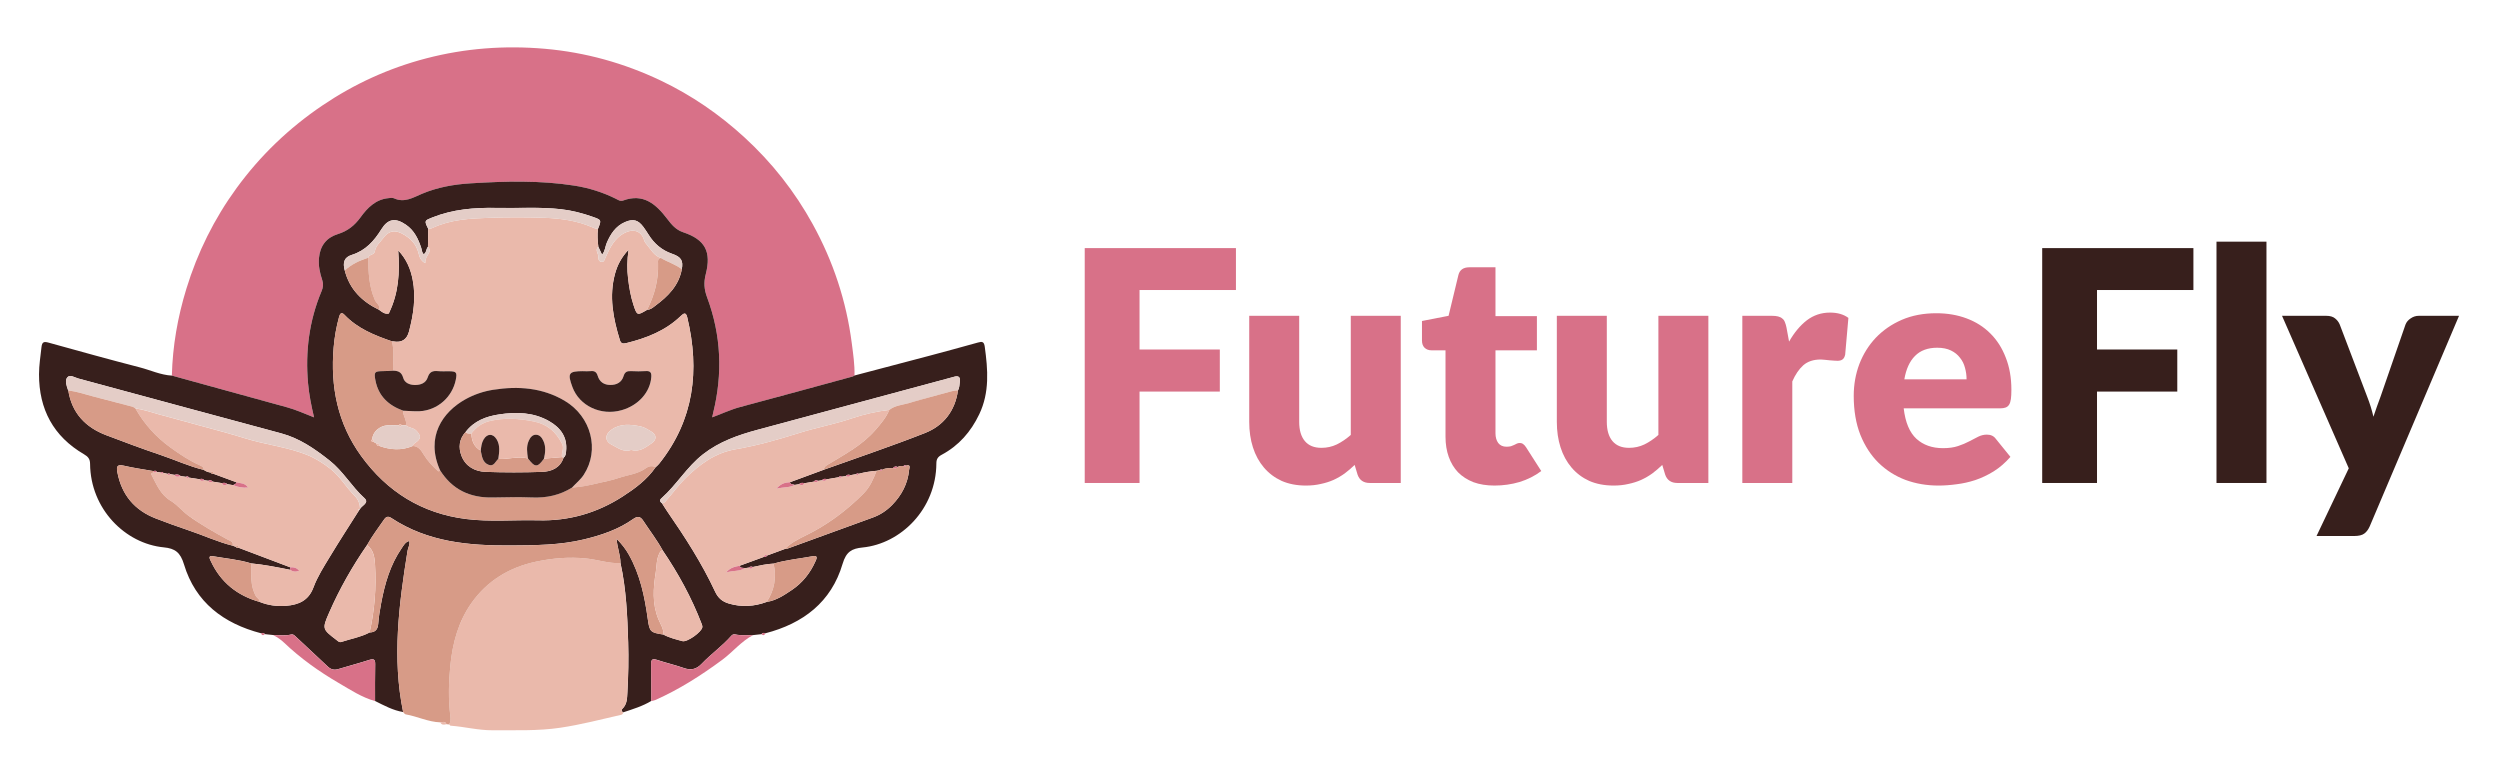 <svg width="897" height="280" viewBox="0 0 897 280" fill="none" xmlns="http://www.w3.org/2000/svg">
<g clip-path="url(#clip0_2_287)">
<path d="M61.66 134.76C61.93 124.14 63.75 113.78 66.86 103.64C70.86 90.58 76.85 78.5 84.9 67.46C93.41 55.8 103.68 45.96 115.65 37.86C127.12 30.1 139.54 24.43 152.94 20.94C166.91 17.3 181.08 16.25 195.47 17.5C210.05 18.77 223.9 22.64 237.07 28.9C248.1 34.15 258.06 41 267.08 49.26C276.98 58.33 285.17 68.74 291.63 80.48C298.95 93.78 303.66 107.99 305.61 123.08C306.11 126.96 306.7 130.82 306.59 134.74C306.38 134.86 306.19 135.04 305.96 135.1C292.48 138.77 279.01 142.47 265.51 146.07C262.18 146.96 259.08 148.46 255.53 149.75C255.7 148.95 255.77 148.56 255.87 148.18C259.35 134.14 258.77 120.27 253.71 106.71C252.64 103.83 252.48 101.34 253.23 98.38C255.29 90.29 252.98 85.99 245.19 83.37C242.48 82.46 240.99 80.63 239.42 78.57C235.43 73.33 230.9 69.25 223.57 71.96C222.56 72.33 221.79 71.74 220.99 71.34C216.26 68.99 211.28 67.43 206.07 66.61C193.66 64.67 181.18 65.02 168.71 65.8C162.8 66.17 156.98 67.2 151.46 69.52C148.22 70.88 145.11 72.89 141.34 71.15C140.79 70.9 140.02 71.05 139.36 71.11C134.77 71.55 131.8 74.62 129.37 77.97C127.21 80.95 124.73 82.92 121.21 84C117.11 85.27 114.81 88.23 114.44 92.65C114.21 95.38 114.76 97.96 115.61 100.48C116.1 101.94 115.94 103.13 115.36 104.52C110.93 115.1 109.52 126.13 110.53 137.52C110.89 141.55 111.68 145.51 112.68 149.76C109.21 148.39 106.19 147.03 102.99 146.15C89.21 142.36 75.43 138.56 61.66 134.77V134.76Z" fill="#D87188"/>
<path d="M61.66 134.76C75.44 138.56 89.21 142.36 102.99 146.14C106.19 147.02 109.22 148.39 112.68 149.75C111.68 145.5 110.89 141.54 110.53 137.51C109.52 126.12 110.93 115.09 115.36 104.51C115.94 103.13 116.1 101.93 115.61 100.47C114.76 97.95 114.21 95.37 114.44 92.64C114.81 88.22 117.11 85.26 121.21 83.99C124.73 82.9 127.2 80.94 129.37 77.96C131.8 74.61 134.77 71.54 139.36 71.1C140.02 71.04 140.79 70.89 141.34 71.14C145.11 72.88 148.22 70.87 151.46 69.51C156.98 67.19 162.8 66.16 168.71 65.79C181.18 65.02 193.66 64.66 206.07 66.6C211.28 67.42 216.26 68.98 220.99 71.33C221.79 71.73 222.56 72.32 223.57 71.95C230.9 69.24 235.43 73.32 239.42 78.56C240.99 80.62 242.48 82.45 245.19 83.36C252.99 85.98 255.3 90.28 253.23 98.37C252.47 101.33 252.63 103.82 253.71 106.7C258.77 120.26 259.35 134.13 255.87 148.17C255.77 148.55 255.7 148.94 255.53 149.74C259.07 148.45 262.17 146.95 265.51 146.06C279.01 142.46 292.48 138.76 305.96 135.09C306.18 135.03 306.38 134.85 306.59 134.73C315.58 132.36 324.58 130.01 333.57 127.62C339.35 126.08 345.13 124.51 350.89 122.9C352.35 122.49 353.07 122.52 353.33 124.4C354.46 132.64 355.11 140.76 351.36 148.62C348.36 154.91 344.03 159.88 337.88 163.17C336.53 163.89 335.97 164.7 335.97 166.25C335.89 182.63 323.25 195.08 309.49 196.44C305.67 196.82 303.62 197.9 302.32 202.31C298.28 216.03 288.16 223.72 274.6 227.23C274.07 227.01 273.58 226.99 273.22 227.54C272.2 227.65 271.18 227.77 270.16 227.88C268.04 227.78 265.9 228.1 263.79 227.62C263.31 227.51 262.81 227.64 262.44 228.07C259.21 231.77 255.16 234.6 251.79 238.13C249.88 240.13 247.96 240.59 245.38 239.68C242.25 238.58 239.01 237.84 235.86 236.79C234.25 236.25 233.59 236.42 233.63 238.3C233.72 242.7 233.67 247.1 233.68 251.5C230.54 253.39 227.07 254.44 223.63 255.58C223.01 255.32 222.94 254.65 223.26 254.36C225.04 252.7 225 250.52 225.12 248.38C225.45 242.41 225.59 236.43 225.4 230.46C225.11 220.92 224.7 211.39 222.64 202.02C222.61 199.25 221.53 196.63 221.2 193.27C223.22 195.32 224.55 197.08 225.64 199.03C229.68 206.2 231.31 214.08 232.42 222.11C233.06 226.71 233.34 226.95 238.06 227.68C240.2 228.84 242.56 229.39 244.87 230.03C246.53 230.49 251.85 226.72 252.01 224.99C252.04 224.6 251.88 224.17 251.74 223.79C248.15 214.44 243.37 205.71 237.75 197.44C235.71 193.71 233.11 190.36 230.79 186.82C229.69 185.13 228.67 185.17 227.15 186.24C221.83 189.99 215.79 192.02 209.53 193.53C200.88 195.62 192.08 195.64 183.25 195.7C168.19 195.81 153.49 194.49 140.45 185.88C139.28 185.11 138.55 185.32 137.78 186.44C135.73 189.45 133.48 192.33 131.72 195.54C126.42 203.2 121.84 211.26 118.11 219.79C115.53 225.68 115.65 225.73 120.77 229.64C121.28 230.03 121.71 230.57 122.52 230.3C125.89 229.19 129.44 228.59 132.62 226.92C134.62 226.87 135.55 225.9 135.71 223.84C135.9 221.36 136.3 218.88 136.76 216.44C138.07 209.45 140.01 202.67 144.11 196.72C144.82 195.69 145.41 194.47 146.86 194.09C147.14 195.47 146.41 196.49 146.23 197.62C143.14 216.84 140.64 236.07 144.65 255.48C141.01 254.89 137.82 253.13 134.58 251.52C134.58 247.12 134.54 242.73 134.63 238.33C134.67 236.47 134.02 236.28 132.4 236.8C128.78 237.97 125.09 238.93 121.44 240.04C119.95 240.49 118.77 240.26 117.61 239.15C113.77 235.5 109.85 231.93 106 228.29C105.54 227.85 105.09 227.49 104.5 227.64C102.38 228.2 100.24 227.8 98.11 227.86C97.09 227.75 96.07 227.64 95.05 227.53C94.69 227 94.2 227.03 93.67 227.22C80.22 223.71 70.12 216.13 66.02 202.51C64.71 198.17 62.79 196.78 58.75 196.39C44.96 195.06 32.46 182.66 32.32 166.42C32.3 164.62 31.55 163.82 30.13 162.98C19.16 156.58 13.97 146.85 14 134.27C14 131.02 14.54 127.8 14.88 124.58C15.09 122.62 15.8 122.49 17.44 122.94C28.34 125.96 39.23 129 50.18 131.82C54.01 132.81 57.64 134.55 61.67 134.77L61.66 134.76ZM244.63 96.6C245.19 93.58 244.47 92.21 241.17 91.07C237.46 89.79 234.73 87.44 232.69 84.17C232.12 83.26 231.52 82.36 230.89 81.49C228.98 78.89 227.18 78.39 224.21 79.7C220.87 81.17 219.06 83.97 217.69 87.18C217.13 88.49 217.14 90.04 216.02 91.39C215.5 90.29 215.09 89.42 214.68 88.55C214.43 86.4 214.27 84.24 214.56 82.08C215.83 78.93 215.83 78.91 212.65 77.79C208.96 76.48 205.19 75.5 201.28 75.06C193.56 74.19 185.82 74.76 178.09 74.6C170.25 74.44 162.53 75.07 155.12 78.02C152.31 79.14 152.16 79.15 153.64 82.09L153.55 88.57C152.85 89.31 153.06 90.64 152.03 91.21C151.32 90.52 151.39 89.72 151.17 89.03C150.09 85.74 148.66 82.69 145.67 80.64C141.92 78.07 139.23 78.43 136.86 82.23C134.24 86.44 131.18 89.9 126.2 91.46C123.48 92.31 122.92 94.18 123.7 97.06C125.44 103.85 129.93 108.24 136.06 111.19C136.99 111.86 137.88 112.64 139.15 112.55C139.51 112.63 139.64 112.43 139.66 112.11C142.99 105.18 143.51 97.82 142.88 89.83C145.92 93.04 147.34 96.58 148.08 100.43C149.29 106.71 148.35 112.86 146.75 118.95C145.99 121.857 144.117 123.04 141.13 122.5C140.97 122.47 140.8 122.49 140.63 122.48C134.39 120.33 128.31 117.91 123.62 112.98C122.43 111.73 121.95 112.69 121.65 113.79C120.67 117.33 120.04 120.92 119.73 124.58C118.51 138.74 121.13 151.95 129.6 163.63C138.91 176.46 151.37 184.2 167.18 186.22C175.8 187.32 184.48 186.48 193.13 186.7C204.1 186.98 214.21 184.08 223.41 178.15C227.87 175.27 232.16 172.12 235.24 167.64C235.66 167.24 236.12 166.87 236.48 166.42C249.05 150.67 251.15 132.9 246.59 113.85C246.14 111.96 245.37 112.32 244.28 113.37C238.77 118.69 231.93 121.33 224.65 123.13C223.37 123.44 222.76 123.16 222.41 122C220.01 114.2 218.46 106.33 220.68 98.21C221.51 95.18 222.88 92.42 225.54 89.59C224.98 93.49 224.97 96.68 225.36 99.89C225.75 103.12 226.28 106.32 227.3 109.41C228.58 113.28 228.67 113.27 232.17 111.17C233.43 111.15 234.32 110.3 235.2 109.64C239.71 106.3 243.57 102.45 244.64 96.61L244.63 96.6ZM55.17 169.05C51.57 168.41 47.93 167.92 44.38 167.08C41.89 166.5 41.76 167.56 42.12 169.47C43.66 177.59 48.31 183.12 56.01 186.07C59.82 187.53 63.65 188.94 67.51 190.23C72.87 192.01 78.01 194.42 83.51 195.8C83.88 195.93 84.24 196.06 84.61 196.19C84.86 196.57 85.21 196.68 85.64 196.55C91.82 198.89 98 201.23 104.18 203.56C104.15 203.86 104.12 204.15 104.1 204.45C99.48 203.53 94.86 202.6 90.16 202.15C85.64 200.75 80.93 200.37 76.3 199.55C74.48 199.23 75.38 200.77 75.66 201.37C79.2 208.96 85.15 213.7 93.15 215.96C96.22 217.18 99.44 217.64 102.69 217.36C107.11 216.98 110.69 215.55 112.48 210.74C113.91 206.89 116.2 203.32 118.35 199.77C121.73 194.16 125.31 188.67 128.81 183.13C128.94 182.95 129.06 182.77 129.19 182.58L129.17 182.6C129.89 181.35 132.6 180.39 130.76 178.73C126.18 174.59 123.14 169.09 118.25 165.23C112.95 161.06 107.54 157.28 100.9 155.49C76.62 148.97 52.37 142.36 28.11 135.81C26.8 135.46 25.13 134.26 24.18 135.38C23.19 136.54 23.88 138.39 24.4 139.91C24.43 139.99 24.48 140.06 24.52 140.13C25.82 148.24 30.7 153.34 38.17 156.17C44.62 158.62 51.09 161.05 57.63 163.25C62.82 165 67.8 167.33 73.15 168.61C73.9 169.14 74.74 169.45 75.66 169.56C75.86 170.01 76.23 170.1 76.67 170.02C79.38 171.02 82.09 172.02 84.8 173.02C84.82 173.77 84.03 173.69 83.7 174.08C82.99 173.96 82.29 173.85 81.58 173.73C81.02 173.15 80.35 173.15 79.64 173.35C78.54 173.17 77.44 173 76.35 172.82C75.88 172.32 75.34 172.12 74.7 172.51C74.25 172.45 73.81 172.38 73.36 172.32C72.86 171.82 72.3 171.63 71.63 171.95C70.35 171.75 69.08 171.56 67.8 171.36C67.53 170.94 67.21 170.7 66.73 171.08C66.1 170.99 65.47 170.91 64.84 170.82C64.2 170.18 63.45 170.11 62.63 170.38C62.12 170.3 61.61 170.22 61.1 170.14C60.81 169.85 60.5 169.77 60.14 170.02C59.63 169.9 59.11 169.78 58.6 169.66C58.35 169.27 58.05 169.23 57.71 169.54C57.25 169.48 56.79 169.42 56.33 169.36C56.04 168.95 55.7 168.7 55.19 169.05H55.17ZM315.67 168.7C315.29 168.78 314.91 168.85 314.53 168.93C312.36 169.11 310.22 169.42 308.12 170C307.76 169.76 307.44 169.84 307.16 170.14C306.49 170.26 305.81 170.38 305.14 170.5C304.48 170.15 303.91 170.3 303.42 170.84C302.96 170.91 302.5 170.97 302.04 171.04C301.57 170.66 301.21 170.91 300.87 171.25C299.46 171.49 298.04 171.74 296.63 171.98C295.96 171.64 295.39 171.82 294.9 172.34C294.45 172.41 293.99 172.47 293.54 172.54C292.91 172.16 292.38 172.31 291.92 172.84L288.62 173.39C287.9 173.14 287.24 173.2 286.67 173.75C286.16 173.83 285.64 173.92 285.13 174C284.58 173.65 283.63 173.99 283.43 173.03C287.48 171.53 291.53 170.04 295.59 168.54C307.71 164.18 319.93 160.08 331.91 155.36C338.55 152.74 342.67 147.45 343.71 140.13C344.26 139.15 344.24 138.06 344.39 136.98C344.63 135.17 343.84 134.73 342.24 135.22C341.84 135.34 341.44 135.44 341.04 135.55C317.98 141.77 294.92 147.99 271.86 154.2C264.84 156.09 258.08 158.44 252.21 163.03C246.42 167.56 242.75 173.98 237.32 178.79C236.5 179.51 236.85 180.07 237.55 180.6C238.17 181.57 238.76 182.56 239.42 183.51C245.79 192.73 251.86 202.14 256.6 212.32C257.65 214.59 259.17 215.85 261.43 216.53C266.05 217.92 270.6 217.64 275.09 215.98C278.55 215.45 281.37 213.53 284.17 211.65C287.96 209.09 290.72 205.59 292.58 201.42C292.92 200.66 293.68 199.19 291.7 199.56C286.99 200.44 282.2 200.87 277.58 202.23C275.06 202.35 272.6 202.91 270.14 203.44C269.6 203.18 269.1 203.26 268.67 203.67C268.16 203.74 267.66 203.81 267.15 203.89C266.57 203.59 265.62 204.01 265.41 202.99C268.31 201.93 271.2 200.87 274.1 199.81C274.63 199.94 274.99 199.68 275.3 199.3C277.4 198.53 279.49 197.75 281.59 196.98C281.84 196.96 282.1 197.01 282.33 196.92C292.65 193.17 302.98 189.43 313.28 185.65C315.89 184.69 318.17 183.17 320.12 181.17C323.54 177.66 325.71 173.53 326.19 168.62C326.25 167.99 326.94 166.5 325.08 167.07C324.72 166.8 324.43 166.87 324.19 167.24C323.46 167.19 322.73 167.14 322.08 167.57C321.41 167.18 320.87 167.39 320.4 167.94C319.11 168.01 317.78 167.86 316.59 168.56C316.24 168.32 315.93 168.39 315.67 168.71V168.7Z" fill="#371F1C"/>
<path d="M222.62 202.05C224.68 211.42 225.09 220.96 225.38 230.49C225.56 236.47 225.43 242.44 225.1 248.41C224.98 250.55 225.02 252.73 223.24 254.39C222.92 254.69 222.99 255.35 223.61 255.61C223.52 256.04 223.33 256.37 222.85 256.48C215.61 258.14 208.43 260.01 201.05 261.11C192.95 262.32 184.83 261.95 176.72 262.02C171.65 262.06 166.72 260.75 161.69 260.38C161.5 260.37 161.32 260.08 161.14 259.92C161.71 259.02 161.7 257.99 161.58 257.01C160.82 250.89 160.97 244.78 161.58 238.66C162.39 230.64 164.48 223 169.12 216.41C174.77 208.37 182.75 203.53 192.37 201.51C198.3 200.26 204.23 199.76 210.36 200.38C214.48 200.8 218.44 202.22 222.61 202.04L222.62 202.05Z" fill="#EAB9AB"/>
<path d="M222.62 202.05C218.44 202.24 214.48 200.81 210.37 200.39C204.24 199.76 198.31 200.27 192.38 201.52C182.76 203.55 174.78 208.38 169.13 216.42C164.49 223.01 162.4 230.66 161.59 238.67C160.97 244.8 160.83 250.9 161.59 257.02C161.71 258 161.73 259.02 161.15 259.93C160.83 259.9 160.5 259.87 160.18 259.84C159.73 258.67 158.8 259.07 157.96 259.18C153.63 259.04 149.73 257.03 145.53 256.31C145.2 256.25 144.94 255.78 144.64 255.5C140.64 236.09 143.13 216.86 146.22 197.64C146.4 196.51 147.14 195.48 146.85 194.11C145.39 194.49 144.8 195.71 144.1 196.74C140 202.69 138.06 209.47 136.75 216.46C136.29 218.91 135.89 221.38 135.7 223.86C135.54 225.92 134.61 226.89 132.61 226.94C134.43 218.91 135.07 210.77 134.56 202.56C134.4 200.02 134.07 197.32 131.71 195.56C133.47 192.35 135.71 189.47 137.77 186.46C138.54 185.34 139.27 185.13 140.44 185.9C153.48 194.51 168.17 195.83 183.24 195.72C192.06 195.66 200.86 195.63 209.52 193.55C215.79 192.04 221.82 190.01 227.14 186.26C228.65 185.19 229.67 185.15 230.78 186.84C233.09 190.38 235.7 193.74 237.74 197.46C237.11 197.58 236.87 197.97 236.58 198.56C235.5 200.72 235.65 203.08 235.29 205.34C234.39 210.99 233.95 216.57 236.24 222.16C236.94 223.88 238.18 225.63 238.06 227.7C233.34 226.98 233.06 226.73 232.42 222.13C231.3 214.1 229.67 206.22 225.64 199.05C224.54 197.1 223.22 195.34 221.2 193.29C221.53 196.65 222.61 199.27 222.64 202.04L222.62 202.05Z" fill="#D79B87"/>
<path d="M233.66 251.54C233.66 247.14 233.7 242.74 233.61 238.34C233.57 236.46 234.23 236.29 235.84 236.83C238.98 237.88 242.23 238.62 245.36 239.72C247.94 240.63 249.86 240.16 251.77 238.17C255.14 234.64 259.19 231.8 262.42 228.11C262.79 227.68 263.29 227.55 263.77 227.66C265.88 228.13 268.02 227.81 270.14 227.92C265.91 230.14 262.94 233.93 259.16 236.73C251.59 242.33 243.7 247.36 235.08 251.19C234.64 251.39 234.13 251.43 233.66 251.55V251.54Z" fill="#D87188"/>
<path d="M98.09 227.89C100.22 227.83 102.36 228.23 104.48 227.67C105.07 227.51 105.52 227.88 105.98 228.32C109.83 231.96 113.75 235.53 117.59 239.18C118.75 240.28 119.94 240.51 121.42 240.07C125.07 238.97 128.76 238 132.38 236.83C134 236.31 134.65 236.49 134.61 238.36C134.52 242.75 134.57 247.15 134.56 251.55C129.78 250.21 125.69 247.48 121.48 245.03C114.43 240.92 107.82 236.2 101.89 230.56C100.76 229.48 99.47 228.63 98.09 227.9V227.89Z" fill="#D87188"/>
<path d="M157.96 259.19C158.8 259.08 159.72 258.68 160.18 259.85C159.31 260.07 158.47 260.21 157.96 259.19Z" fill="#EAB9AB"/>
<path d="M93.65 227.25C94.18 227.05 94.67 227.02 95.03 227.56C94.44 228.05 93.97 228.01 93.65 227.25Z" fill="#D87188"/>
<path d="M273.21 227.57C273.57 227.02 274.06 227.04 274.59 227.26C274.28 228.02 273.8 228.05 273.21 227.57Z" fill="#D87188"/>
<path d="M214.56 82.08C214.27 84.24 214.43 86.4 214.68 88.55C213.31 89.77 214.83 91.01 214.68 92.26C214.6 92.95 214.93 93.85 215.8 93.97C216.75 94.1 216.89 93.24 217.2 92.54C218.85 88.86 220.49 85.24 224.54 83.37C227.41 82.04 230.18 82.97 231.08 86.11C231.3 86.89 231.76 87.39 232.23 87.96C233.65 89.72 234.78 91.77 237.11 92.56C235.92 92.74 236.07 93.67 236.1 94.47C236.31 100.4 234.84 105.93 232.15 111.17C228.65 113.27 228.56 113.28 227.28 109.41C226.26 106.32 225.72 103.13 225.34 99.89C224.95 96.68 224.96 93.49 225.52 89.59C222.87 92.42 221.49 95.18 220.66 98.21C218.44 106.33 219.99 114.2 222.39 122C222.75 123.16 223.36 123.45 224.63 123.13C231.91 121.34 238.75 118.69 244.26 113.37C245.35 112.32 246.11 111.96 246.57 113.85C251.13 132.9 249.03 150.67 236.46 166.42C236.1 166.87 235.64 167.23 235.22 167.64C233.98 167.03 232.81 167.23 231.73 168.01C228.75 170.16 225.1 170.42 221.77 171.57C219.3 172.42 216.72 172.86 214.19 173.47C211.22 174.19 208.28 174.77 205.25 174.95C206.67 173.44 208.3 172.13 209.46 170.36C215.25 161.52 212.2 149.49 202.58 143.81C194.6 139.09 185.91 138.48 176.97 139.87C173.42 140.42 170.02 141.59 166.88 143.35C158.89 147.83 152.54 156.72 157.89 168.75C157.7 169.01 157.5 169.33 157.14 169.01C155.17 167.27 153.39 165.38 152.02 163.09C151.15 161.63 150.15 160.1 148.1 160.05C148.15 159.5 148.5 159.22 148.94 158.92C151.17 157.44 151.18 156.39 149.32 154.48C148.26 153.39 146.68 153.58 145.63 152.62C146.08 150.73 144.48 149.22 144.65 147.38C146.64 147.45 148.64 147.69 150.61 147.57C156.97 147.21 162.25 142.55 163.52 136.32C164.07 133.64 163.76 133.25 161.12 133.23C159.79 133.23 158.45 133.3 157.13 133.18C155.29 133.01 154.11 133.37 153.45 135.44C152.82 137.41 150.98 138.18 148.85 138.16C146.91 138.14 145.16 137.35 144.67 135.62C144.09 133.55 142.9 133.07 141.12 133.02C140.94 129.51 141.53 125.96 140.62 122.49C140.79 122.49 140.96 122.48 141.12 122.51C144.107 123.05 145.98 121.867 146.74 118.96C148.34 112.87 149.28 106.72 148.07 100.44C147.33 96.59 145.91 93.05 142.87 89.84C143.5 97.83 142.98 105.19 139.65 112.12C139.48 112.27 139.31 112.41 139.14 112.56C137.87 112.65 136.98 111.88 136.05 111.2C136.54 109.62 135.04 108.87 134.52 107.71C132.35 102.83 132.14 97.68 132.11 92.48C132.39 91.19 134.26 91.55 134.48 90.22C134.83 88.13 136.44 86.87 137.61 85.3C140.23 81.81 143.2 82.8 146.43 85.2C148.33 86.61 149.58 88.53 150.18 90.9C150.5 92.18 150.95 93.58 152.59 94.42C152.54 93.27 152.87 92.51 153.35 91.7C153.87 90.83 154.77 89.68 153.55 88.57C153.58 86.41 153.61 84.25 153.64 82.09C154.13 82.01 154.66 82.02 155.09 81.82C161.64 78.72 168.7 78.38 175.73 78.14C182.22 77.92 188.73 77.91 195.22 78.14C201.09 78.36 206.93 79.13 212.41 81.5C213.1 81.8 213.76 82.15 214.55 82.07L214.56 82.08ZM209.19 133.18C204.03 133.18 203.55 133.9 205.39 138.86C207.9 145.64 215.61 149.28 223.04 147.18C229.05 145.48 233.26 140.75 233.69 135.36C233.82 133.79 233.45 133.02 231.71 133.15C229.97 133.27 228.22 133.24 226.48 133.16C225.08 133.09 224.22 133.37 223.75 134.94C223.07 137.18 221.26 138.15 218.94 138.12C216.68 138.09 215.11 136.98 214.47 134.85C214.05 133.46 213.3 133.02 211.94 133.16C211.04 133.26 210.11 133.18 209.2 133.18H209.19ZM226.42 161.43C229.44 162.3 231.61 160.55 233.78 159.06C235.76 157.69 235.63 156.01 233.57 154.77C232.37 154.05 231.1 153.24 229.77 152.98C226.26 152.3 222.69 151.87 219.47 154.13C216.98 155.88 216.87 158.26 219.55 159.59C221.67 160.65 223.75 162.42 226.42 161.43Z" fill="#EAB9AB"/>
<path d="M305.13 170.49C305.8 170.37 306.48 170.25 307.15 170.13C307.55 170.67 307.85 170.46 308.11 169.99C310.21 169.42 312.35 169.1 314.52 168.92C313.38 171.82 312.2 174.68 309.94 176.96C303.77 183.21 296.82 188.35 288.9 192.21C286.3 193.48 283.66 194.84 281.58 196.97C279.48 197.74 277.39 198.52 275.29 199.29C274.7 199.02 274.27 199.11 274.09 199.8C271.19 200.86 268.3 201.92 265.4 202.98C263.83 203.31 262.18 203.45 260.49 205.42C263.11 204.6 265.26 205.1 267.13 203.88C267.64 203.81 268.14 203.74 268.65 203.66C269.24 204.19 269.73 204.1 270.12 203.43C272.58 202.89 275.03 202.34 277.56 202.21C278.68 207.15 277.88 211.73 275.08 215.96C270.58 217.62 266.04 217.9 261.42 216.51C259.17 215.83 257.65 214.56 256.59 212.3C251.85 202.12 245.78 192.71 239.41 183.49C238.76 182.54 238.16 181.55 237.54 180.58C238.4 180.54 238.75 179.91 239.26 179.33C241.51 176.79 243.5 173.97 245.9 171.63C250.98 166.67 256.45 162.48 263.96 161.19C271.65 159.87 279.24 157.7 286.7 155.35C293.03 153.36 299.55 152.18 305.84 150.04C310.09 148.59 314.57 147.62 319.08 147.06C317.93 149.83 315.99 152.08 314.07 154.31C309.41 159.69 303.19 162.96 297.23 166.57C296.42 167.06 295.66 167.47 295.58 168.53C291.53 170.03 287.48 171.52 283.42 173.02C281.74 173.08 280.22 173.5 278.56 175.31C281.2 174.75 283.27 175.01 285.12 173.99C285.63 173.91 286.15 173.82 286.66 173.74C287.41 174.17 288.11 174.29 288.61 173.38C289.71 173.2 290.81 173.01 291.9 172.83C292.5 173.07 293.09 173.19 293.52 172.53C293.97 172.46 294.43 172.4 294.88 172.33C295.53 172.57 296.17 172.73 296.61 171.97C298.02 171.73 299.44 171.48 300.85 171.24C301.3 171.51 301.71 171.53 302.02 171.03C302.48 170.96 302.94 170.9 303.4 170.83C304.04 171.08 304.67 171.22 305.12 170.49H305.13Z" fill="#EAB9AB"/>
<path d="M67.77 171.36C69.05 171.56 70.32 171.75 71.6 171.95C72.04 172.72 72.68 172.56 73.33 172.32C73.78 172.38 74.22 172.45 74.67 172.51C75.11 173.18 75.7 173.07 76.32 172.82C77.42 173 78.52 173.17 79.61 173.35C80.09 174.31 80.79 174.18 81.55 173.73C82.26 173.85 82.96 173.96 83.67 174.08C85.29 174.79 86.98 175.09 88.99 174.96C87.88 173.19 86.17 173.46 84.77 173.03C82.06 172.03 79.35 171.03 76.64 170.03C76.53 169.37 76.38 168.82 75.63 169.57C74.72 169.46 73.88 169.15 73.12 168.62C73.16 167.54 72.21 167.18 71.55 166.89C67.84 165.23 64.5 162.99 61.23 160.63C56 156.87 51.78 152.21 48.62 146.6C51.42 146.88 54.03 147.88 56.72 148.6C61.81 149.96 66.88 151.36 71.95 152.76C77.21 154.22 82.51 155.57 87.72 157.21C95.02 159.52 102.72 160.3 109.88 163.1C113.07 164.35 115.92 166.15 118.61 168.27C122.01 170.94 124.12 174.74 127.11 177.75C128.5 179.15 129.18 180.7 129.16 182.62L129.18 182.6C128.95 182.66 128.72 182.73 128.49 182.79L128.8 183.14C125.3 188.68 121.72 194.17 118.34 199.78C116.2 203.33 113.9 206.89 112.47 210.75C110.69 215.56 107.1 216.99 102.68 217.37C99.43 217.65 96.21 217.2 93.14 215.97C93.27 214.99 92.24 214.63 91.85 213.95C89.69 210.17 90.19 206.15 90.14 202.15C94.84 202.6 99.46 203.53 104.08 204.45C105.07 205.14 106.1 205.26 107.35 204.8C106.44 203.64 105.35 203.47 104.17 203.57C97.99 201.23 91.81 198.89 85.63 196.56C85.51 195.81 85.32 195.25 84.6 196.2C84.23 196.07 83.87 195.94 83.5 195.81C83.82 194.29 82.54 194.07 81.64 193.58C76.81 190.94 72.04 188.23 67.55 184.98C65.31 183.35 63.62 181.13 61.31 179.74C57.65 177.55 56.18 173.9 54.39 170.42C54.03 169.72 54.7 169.64 55.18 169.52C55.55 169.47 55.93 169.43 56.3 169.38C56.76 169.44 57.22 169.5 57.68 169.56C57.92 170.03 58.2 170.16 58.57 169.68C59.08 169.8 59.6 169.92 60.11 170.04C60.38 170.5 60.68 170.69 61.07 170.16C61.58 170.24 62.09 170.32 62.6 170.4C63.17 171.38 64 171.04 64.81 170.84C65.44 170.93 66.07 171.01 66.7 171.1C66.97 171.53 67.34 171.56 67.77 171.38V171.36Z" fill="#EAB9AB"/>
<path d="M140.63 122.47C141.54 125.94 140.96 129.49 141.13 133C139.9 133.06 138.66 133.14 137.43 133.16C134.38 133.2 134.13 133.43 134.69 136.42C135.74 142.1 139.39 145.47 144.65 147.35C144.49 149.19 146.08 150.7 145.63 152.59C145.13 152.59 144.63 152.59 144.12 152.59C143.79 152.05 143.45 152.05 143.12 152.59C141.8 152.59 140.47 152.52 139.15 152.59C136.2 152.74 133.67 155.02 133.57 157.55C132.86 158.34 133.48 158.46 134.09 158.59L135.06 159.11C135.15 159.73 135.49 160.06 136.14 160.02C140.12 161.45 144.11 161.7 148.09 160.02C150.14 160.07 151.14 161.6 152.01 163.06C153.38 165.35 155.16 167.24 157.13 168.98C157.5 169.3 157.69 168.98 157.88 168.72C162.26 175.69 168.68 178.68 176.79 178.49C181.52 178.38 186.27 178.31 191 178.49C196.14 178.68 200.88 177.65 205.25 174.93C208.28 174.75 211.22 174.17 214.19 173.45C216.72 172.84 219.3 172.41 221.77 171.55C225.1 170.4 228.75 170.14 231.73 167.99C232.82 167.21 233.98 167.01 235.22 167.62C232.15 172.1 227.86 175.25 223.39 178.13C214.19 184.07 204.08 186.96 193.11 186.68C184.46 186.46 175.78 187.31 167.16 186.2C151.35 184.18 138.89 176.44 129.58 163.61C121.11 151.93 118.49 138.73 119.71 124.56C120.03 120.9 120.65 117.3 121.63 113.77C121.93 112.67 122.41 111.7 123.6 112.96C128.29 117.89 134.37 120.31 140.61 122.46L140.63 122.47Z" fill="#D79B87"/>
<path d="M129.16 182.6C129.18 180.68 128.5 179.13 127.11 177.73C124.11 174.72 122.01 170.92 118.61 168.25C115.92 166.14 113.07 164.33 109.88 163.08C102.72 160.28 95.02 159.5 87.72 157.19C82.51 155.54 77.22 154.19 71.95 152.74C66.88 151.33 61.8 149.94 56.72 148.58C54.03 147.86 51.42 146.86 48.62 146.58C47.93 145.9 47.01 145.79 46.14 145.56C41.97 144.47 37.81 143.38 33.64 142.3C30.61 141.51 27.65 140.44 24.51 140.13C24.47 140.06 24.42 139.99 24.39 139.91C23.88 138.4 23.18 136.55 24.17 135.38C25.12 134.27 26.79 135.46 28.1 135.81C52.37 142.36 76.62 148.97 100.89 155.49C107.53 157.27 112.94 161.05 118.24 165.23C123.14 169.09 126.18 174.58 130.75 178.73C132.59 180.4 129.88 181.36 129.16 182.6Z" fill="#E4CDC7"/>
<path d="M319.09 147.06C314.58 147.62 310.1 148.6 305.85 150.04C299.56 152.18 293.04 153.37 286.71 155.35C279.25 157.7 271.66 159.88 263.97 161.19C256.46 162.47 250.99 166.66 245.91 171.63C243.51 173.97 241.52 176.79 239.27 179.33C238.76 179.91 238.41 180.54 237.55 180.58C236.85 180.06 236.5 179.5 237.32 178.77C242.75 173.96 246.42 167.54 252.21 163.01C258.09 158.42 264.84 156.07 271.86 154.18C294.92 147.96 317.98 141.74 341.04 135.53C341.44 135.42 341.85 135.32 342.24 135.2C343.84 134.71 344.63 135.15 344.39 136.96C344.25 138.03 344.27 139.13 343.71 140.11C342.87 140.05 342.08 140.18 341.26 140.42C336.26 141.83 331.22 143.11 326.23 144.58C323.82 145.29 321.18 145.43 319.08 147.06H319.09Z" fill="#E4CDC7"/>
<path d="M319.09 147.06C321.19 145.43 323.83 145.3 326.24 144.58C331.22 143.1 336.27 141.83 341.27 140.42C342.09 140.19 342.88 140.06 343.72 140.11C342.68 147.43 338.57 152.72 331.92 155.34C319.94 160.06 307.72 164.16 295.6 168.52C295.67 167.46 296.43 167.06 297.25 166.56C303.21 162.95 309.43 159.68 314.09 154.3C316.02 152.08 317.95 149.83 319.1 147.05L319.09 147.06Z" fill="#D79B87"/>
<path d="M24.5 140.13C27.64 140.45 30.6 141.51 33.63 142.3C37.8 143.39 41.96 144.47 46.13 145.56C47 145.79 47.92 145.9 48.61 146.58C51.78 152.19 56 156.85 61.22 160.61C64.5 162.97 67.83 165.22 71.54 166.87C72.2 167.16 73.15 167.52 73.11 168.6C67.76 167.32 62.78 164.98 57.59 163.24C51.05 161.04 44.59 158.6 38.13 156.16C30.67 153.33 25.78 148.24 24.48 140.12L24.5 140.13Z" fill="#D79B87"/>
<path d="M131.71 195.57C134.06 197.33 134.4 200.04 134.56 202.57C135.07 210.77 134.42 218.91 132.61 226.95C129.43 228.63 125.88 229.22 122.51 230.33C121.71 230.6 121.28 230.06 120.76 229.67C115.64 225.76 115.52 225.71 118.1 219.82C121.83 211.3 126.42 203.23 131.71 195.57Z" fill="#EAB9AB"/>
<path d="M238.05 227.71C238.17 225.64 236.93 223.9 236.23 222.17C233.94 216.58 234.38 211 235.28 205.35C235.64 203.09 235.49 200.72 236.57 198.57C236.86 197.99 237.1 197.59 237.73 197.47C243.36 205.74 248.13 214.47 251.72 223.82C251.87 224.2 252.03 224.63 251.99 225.02C251.84 226.75 246.52 230.51 244.85 230.06C242.53 229.42 240.18 228.88 238.04 227.71H238.05Z" fill="#EAB9AB"/>
<path d="M281.58 196.98C283.67 194.85 286.31 193.49 288.9 192.22C296.83 188.36 303.77 183.22 309.94 176.97C312.19 174.69 313.38 171.83 314.52 168.93C314.9 168.85 315.28 168.78 315.66 168.7C316.04 169.14 316.33 168.98 316.58 168.55C317.77 167.84 319.1 168 320.39 167.93C321 168.03 321.63 168.24 322.07 167.56C322.72 167.13 323.45 167.18 324.18 167.23C324.56 167.63 324.84 167.48 325.07 167.06C326.93 166.49 326.24 167.97 326.18 168.61C325.71 173.53 323.53 177.66 320.11 181.16C318.16 183.16 315.88 184.68 313.27 185.64C302.96 189.42 292.64 193.16 282.32 196.91C282.1 196.99 281.83 196.95 281.58 196.97V196.98Z" fill="#D79B87"/>
<path d="M55.18 169.51C54.71 169.63 54.03 169.71 54.39 170.41C56.18 173.89 57.66 177.54 61.31 179.73C63.63 181.12 65.31 183.34 67.55 184.97C72.03 188.23 76.8 190.93 81.64 193.57C82.53 194.06 83.82 194.27 83.5 195.8C78 194.43 72.86 192.02 67.5 190.23C63.63 188.94 59.8 187.53 56 186.07C48.3 183.13 43.66 177.6 42.11 169.47C41.75 167.56 41.87 166.5 44.37 167.08C47.93 167.91 51.56 168.41 55.16 169.05C55.15 169.2 55.16 169.35 55.18 169.5V169.51Z" fill="#D79B87"/>
<path d="M214.56 82.08C213.78 82.16 213.11 81.81 212.42 81.51C206.94 79.14 201.1 78.37 195.23 78.15C188.74 77.91 182.23 77.92 175.74 78.15C168.71 78.39 161.65 78.73 155.1 81.83C154.67 82.03 154.13 82.01 153.65 82.1C152.17 79.16 152.32 79.15 155.13 78.03C162.54 75.08 170.25 74.45 178.1 74.61C185.83 74.77 193.57 74.2 201.29 75.07C205.19 75.51 208.96 76.49 212.66 77.8C215.84 78.93 215.84 78.94 214.57 82.09L214.56 82.08Z" fill="#E4CDC7"/>
<path d="M275.08 215.97C277.88 211.74 278.68 207.15 277.56 202.22C282.18 200.86 286.97 200.44 291.68 199.55C293.66 199.18 292.9 200.64 292.56 201.41C290.7 205.58 287.95 209.08 284.15 211.64C281.36 213.53 278.53 215.44 275.07 215.97H275.08Z" fill="#D79B87"/>
<path d="M90.15 202.16C90.2 206.15 89.69 210.18 91.86 213.96C92.25 214.63 93.28 215 93.15 215.98C85.15 213.71 79.2 208.97 75.66 201.39C75.38 200.79 74.48 199.25 76.3 199.57C80.93 200.38 85.64 200.77 90.16 202.17L90.15 202.16Z" fill="#D79B87"/>
<path d="M153.56 88.56C154.78 89.67 153.88 90.82 153.36 91.69C152.88 92.5 152.54 93.26 152.6 94.41C150.96 93.57 150.52 92.17 150.19 90.89C149.59 88.52 148.34 86.6 146.44 85.19C143.21 82.78 140.24 81.8 137.62 85.29C136.44 86.86 134.84 88.11 134.49 90.21C134.27 91.54 132.4 91.18 132.12 92.48C129.02 93.47 126.1 94.79 123.69 97.07C122.9 94.19 123.47 92.32 126.19 91.47C131.17 89.91 134.23 86.45 136.85 82.24C139.22 78.44 141.91 78.08 145.66 80.65C148.66 82.7 150.09 85.75 151.16 89.04C151.39 89.73 151.32 90.53 152.02 91.22C153.06 90.65 152.85 89.32 153.54 88.58L153.56 88.56Z" fill="#E4CDC7"/>
<path d="M237.11 92.55C234.78 91.76 233.64 89.72 232.23 87.95C231.77 87.37 231.3 86.87 231.08 86.1C230.18 82.96 227.42 82.03 224.54 83.36C220.49 85.24 218.85 88.85 217.2 92.53C216.89 93.23 216.76 94.09 215.8 93.96C214.92 93.84 214.59 92.94 214.68 92.25C214.83 91 213.31 89.76 214.68 88.54C215.09 89.41 215.5 90.29 216.02 91.38C217.14 90.03 217.13 88.48 217.69 87.17C219.06 83.96 220.87 81.16 224.21 79.69C227.18 78.39 228.99 78.88 230.89 81.48C231.53 82.35 232.12 83.25 232.69 84.16C234.73 87.43 237.46 89.78 241.17 91.06C244.48 92.2 245.2 93.57 244.63 96.59C242.36 94.81 239.54 94.03 237.11 92.54V92.55Z" fill="#E4CDC7"/>
<path d="M123.7 97.06C126.1 94.79 129.03 93.47 132.13 92.47C132.16 97.66 132.37 102.81 134.54 107.7C135.05 108.85 136.56 109.6 136.07 111.19C129.94 108.24 125.45 103.85 123.71 97.06H123.7Z" fill="#D79B87"/>
<path d="M237.11 92.55C239.54 94.04 242.36 94.82 244.63 96.6C243.55 102.44 239.69 106.29 235.19 109.63C234.3 110.29 233.41 111.14 232.16 111.16C234.85 105.92 236.32 100.39 236.11 94.46C236.08 93.66 235.93 92.73 237.12 92.55H237.11Z" fill="#D79B87"/>
<path d="M285.13 173.99C283.28 175.01 281.21 174.75 278.57 175.31C280.23 173.5 281.75 173.08 283.43 173.02C283.63 173.98 284.58 173.65 285.13 174V173.99Z" fill="#D87188"/>
<path d="M267.14 203.89C265.27 205.11 263.12 204.61 260.5 205.43C262.18 203.46 263.84 203.32 265.41 202.99C265.62 204.01 266.57 203.59 267.15 203.89H267.14Z" fill="#D87188"/>
<path d="M84.78 173.02C86.17 173.46 87.89 173.18 89 174.95C86.99 175.08 85.3 174.78 83.68 174.07C84.01 173.68 84.8 173.76 84.78 173.01V173.02Z" fill="#D87188"/>
<path d="M104.17 203.57C105.35 203.48 106.44 203.64 107.35 204.8C106.1 205.26 105.07 205.15 104.08 204.45C104.11 204.15 104.14 203.86 104.17 203.56V203.57Z" fill="#D87188"/>
<path d="M81.56 173.73C80.8 174.17 80.1 174.31 79.62 173.35C80.33 173.15 81 173.16 81.56 173.73Z" fill="#D87188"/>
<path d="M288.62 173.37C288.12 174.29 287.42 174.16 286.67 173.73C287.24 173.18 287.9 173.12 288.62 173.37Z" fill="#D87188"/>
<path d="M64.81 170.82C64.01 171.02 63.17 171.36 62.6 170.38C63.42 170.11 64.17 170.18 64.81 170.82Z" fill="#D87188"/>
<path d="M73.34 172.32C72.68 172.57 72.05 172.73 71.61 171.95C72.28 171.63 72.85 171.81 73.34 172.32Z" fill="#D87188"/>
<path d="M296.63 171.96C296.19 172.72 295.55 172.56 294.9 172.32C295.39 171.8 295.96 171.62 296.63 171.96Z" fill="#D87188"/>
<path d="M76.32 172.81C75.7 173.07 75.11 173.17 74.67 172.5C75.31 172.11 75.84 172.3 76.32 172.81Z" fill="#D87188"/>
<path d="M293.54 172.52C293.1 173.18 292.52 173.06 291.92 172.82C292.38 172.3 292.92 172.14 293.54 172.52Z" fill="#D87188"/>
<path d="M305.13 170.49C304.68 171.22 304.06 171.08 303.41 170.83C303.9 170.29 304.46 170.14 305.13 170.49Z" fill="#D87188"/>
<path d="M322.07 167.56C321.63 168.24 321 168.03 320.39 167.93C320.85 167.38 321.39 167.17 322.07 167.56Z" fill="#D87188"/>
<path d="M270.13 203.44C269.73 204.11 269.24 204.2 268.66 203.67C269.1 203.25 269.59 203.18 270.13 203.44Z" fill="#D87188"/>
<path d="M67.77 171.36C67.34 171.54 66.97 171.51 66.7 171.08C67.18 170.7 67.5 170.93 67.77 171.36Z" fill="#D87188"/>
<path d="M308.11 169.99C307.85 170.46 307.55 170.67 307.15 170.13C307.43 169.83 307.75 169.76 308.11 169.99Z" fill="#D87188"/>
<path d="M84.6 196.19C85.32 195.25 85.51 195.81 85.63 196.55C85.2 196.67 84.85 196.56 84.6 196.19Z" fill="#D79B87"/>
<path d="M61.07 170.14C60.68 170.66 60.37 170.48 60.11 170.02C60.47 169.77 60.78 169.85 61.07 170.14Z" fill="#D87188"/>
<path d="M302.04 171.02C301.73 171.52 301.32 171.51 300.87 171.23C301.21 170.89 301.57 170.64 302.04 171.02Z" fill="#D87188"/>
<path d="M274.09 199.81C274.27 199.12 274.7 199.02 275.29 199.3C274.98 199.69 274.62 199.95 274.09 199.81Z" fill="#D87188"/>
<path d="M58.57 169.67C58.2 170.15 57.92 170.02 57.68 169.55C58.02 169.24 58.32 169.28 58.57 169.67Z" fill="#D87188"/>
<path d="M55.18 169.51C55.16 169.36 55.15 169.21 55.16 169.06C55.66 168.72 56 168.97 56.3 169.37C55.93 169.42 55.55 169.46 55.18 169.51Z" fill="#D87188"/>
<path d="M316.58 168.56C316.33 168.99 316.04 169.15 315.66 168.71C315.93 168.4 316.23 168.32 316.58 168.56Z" fill="#D87188"/>
<path d="M325.07 167.07C324.84 167.48 324.56 167.64 324.18 167.24C324.42 166.88 324.71 166.81 325.07 167.07Z" fill="#D87188"/>
<path d="M75.63 169.56C76.38 168.82 76.54 169.36 76.64 170.02C76.2 170.1 75.83 170 75.63 169.56Z" fill="#D79B87"/>
<path d="M128.8 183.13C128.7 183.01 128.59 182.9 128.49 182.78C128.72 182.72 128.95 182.65 129.18 182.59C129.05 182.77 128.93 182.95 128.8 183.14V183.13Z" fill="#E4CDC7"/>
<path d="M139.15 112.54C139.32 112.39 139.49 112.25 139.66 112.1C139.63 112.42 139.51 112.62 139.15 112.54Z" fill="#D79B87"/>
<path d="M205.26 174.94C200.89 177.67 196.15 178.7 191.01 178.5C186.28 178.32 181.54 178.4 176.8 178.5C168.69 178.68 162.27 175.7 157.89 168.73C152.54 156.7 158.89 147.81 166.88 143.33C170.02 141.57 173.42 140.41 176.97 139.85C185.91 138.46 194.6 139.08 202.58 143.79C212.19 149.47 215.24 161.5 209.46 170.34C208.3 172.11 206.67 173.41 205.25 174.93L205.26 174.94ZM202.24 164.17C203.01 163.61 203.02 162.75 203.11 161.93C203.66 156.88 201.15 153.47 197.03 151.11C191.41 147.9 185.29 147.75 179.09 148.69C174.38 149.4 170.08 151.02 167.06 155C164.7 157.54 164.43 160.62 165.59 163.59C167.06 167.37 170.4 169.17 174.26 169.31C180.99 169.55 187.74 169.55 194.47 169.31C197.88 169.19 201 167.92 202.23 164.17H202.24Z" fill="#371F1C"/>
<path d="M209.19 133.18C210.1 133.18 211.03 133.26 211.93 133.16C213.29 133.01 214.04 133.46 214.46 134.85C215.1 136.98 216.67 138.09 218.93 138.12C221.26 138.15 223.07 137.18 223.74 134.94C224.21 133.37 225.07 133.09 226.47 133.16C228.21 133.24 229.97 133.27 231.7 133.15C233.45 133.03 233.81 133.79 233.68 135.36C233.25 140.75 229.04 145.48 223.03 147.18C215.6 149.28 207.89 145.65 205.38 138.86C203.54 133.89 204.02 133.18 209.18 133.17L209.19 133.18Z" fill="#371F1C"/>
<path d="M144.65 147.35C139.4 145.47 135.75 142.1 134.69 136.42C134.14 133.43 134.39 133.2 137.43 133.16C138.66 133.15 139.9 133.06 141.13 133C142.91 133.05 144.1 133.53 144.68 135.6C145.16 137.33 146.92 138.12 148.86 138.14C150.98 138.16 152.83 137.39 153.46 135.42C154.12 133.35 155.3 132.99 157.14 133.16C158.46 133.28 159.8 133.2 161.13 133.21C163.77 133.23 164.07 133.62 163.53 136.3C162.26 142.52 156.98 147.18 150.62 147.55C148.64 147.66 146.64 147.43 144.66 147.36L144.65 147.35Z" fill="#371F1C"/>
<path d="M226.42 161.43C223.74 162.42 221.67 160.65 219.55 159.59C216.88 158.26 216.98 155.89 219.47 154.13C222.69 151.86 226.26 152.3 229.77 152.98C231.11 153.24 232.37 154.04 233.57 154.77C235.62 156.01 235.75 157.69 233.78 159.06C231.62 160.56 229.44 162.3 226.42 161.43Z" fill="#E4CDC7"/>
<path d="M148.1 160.03C144.12 161.71 140.13 161.46 136.15 160.03C136.09 159.38 135.75 159.05 135.07 159.12C134.75 158.95 134.42 158.77 134.1 158.6C134.12 158.15 134.04 157.76 133.58 157.56C133.67 155.03 136.21 152.75 139.16 152.6C140.48 152.53 141.81 152.6 143.13 152.6C143.46 153.08 143.8 153.09 144.13 152.6C144.63 152.6 145.13 152.6 145.64 152.6C146.69 153.57 148.27 153.38 149.33 154.47C151.19 156.38 151.19 157.43 148.95 158.91C148.51 159.2 148.16 159.49 148.11 160.04L148.1 160.03Z" fill="#E4CDC7"/>
<path d="M135.07 159.12C135.75 159.05 136.08 159.38 136.15 160.03C135.5 160.07 135.17 159.74 135.07 159.12Z" fill="#EAB9AB"/>
<path d="M133.57 157.55C134.03 157.76 134.11 158.15 134.09 158.59C133.48 158.46 132.86 158.34 133.57 157.55Z" fill="#EAB9AB"/>
<path d="M144.12 152.59C143.79 153.08 143.45 153.07 143.12 152.59C143.45 152.05 143.79 152.05 144.12 152.59Z" fill="#EAB9AB"/>
<path d="M202.23 164.17C200.99 167.92 197.87 169.18 194.47 169.31C187.74 169.56 180.99 169.55 174.26 169.31C170.4 169.17 167.06 167.37 165.59 163.59C164.43 160.62 164.7 157.54 167.06 155C167.6 155.74 168.41 155.45 169.12 155.53C169.21 158.15 170.08 160.34 172.48 161.7C172.93 163.68 173.05 165.93 175.33 166.79C177.22 167.5 177.73 165.54 178.78 164.65C182.33 164.93 185.87 163.51 189.43 164.5C191.94 167.81 192.84 167.82 195.17 164.55C197.32 164.37 199.47 164.19 201.62 164.01C201.82 164.06 202.02 164.11 202.22 164.17H202.23Z" fill="#D79B87"/>
<path d="M169.13 155.53C168.42 155.46 167.61 155.75 167.07 155C170.09 151.02 174.39 149.4 179.1 148.69C185.3 147.75 191.42 147.9 197.04 151.11C201.16 153.46 203.67 156.87 203.12 161.93C203.03 162.76 203.02 163.61 202.25 164.17C202.05 164.12 201.85 164.07 201.65 164.01C201.33 162.43 202.56 161 201.65 159.21C199.48 154.92 196.41 152.21 191.57 151.23C186.25 150.15 180.99 149.81 175.7 151.08C173 151.73 170.8 153.28 169.14 155.53H169.13Z" fill="#E4CDC7"/>
<path d="M169.13 155.53C170.8 153.28 173 151.73 175.69 151.08C180.98 149.81 186.24 150.15 191.56 151.23C196.39 152.21 199.47 154.92 201.64 159.21C202.55 161 201.32 162.43 201.64 164.01C199.49 164.19 197.34 164.37 195.19 164.55C195.67 162.42 195.94 160.29 194.99 158.21C194.45 157.02 193.66 155.97 192.26 155.98C190.97 155.99 190.24 157.05 189.74 158.13C188.79 160.2 189.13 162.36 189.44 164.5C185.88 163.51 182.35 164.92 178.79 164.65C179.12 162.27 179.55 159.86 178.2 157.64C176.89 155.47 174.83 155.49 173.53 157.65C172.79 158.89 172.65 160.3 172.49 161.7C170.09 160.34 169.22 158.15 169.13 155.53Z" fill="#EAB9AB"/>
<path d="M172.49 161.7C172.65 160.3 172.79 158.9 173.53 157.65C174.83 155.49 176.88 155.47 178.2 157.64C179.54 159.86 179.12 162.27 178.79 164.65C177.74 165.54 177.24 167.5 175.34 166.79C173.06 165.93 172.94 163.68 172.49 161.7Z" fill="#371F1C"/>
<path d="M189.43 164.5C189.12 162.36 188.78 160.19 189.73 158.13C190.22 157.05 190.96 155.99 192.25 155.98C193.64 155.97 194.44 157.02 194.98 158.21C195.93 160.29 195.66 162.42 195.18 164.55C192.85 167.82 191.95 167.81 189.44 164.5H189.43Z" fill="#371F1C"/>
</g>
<path d="M408.866 104.059V125.402H437.67V140.498H408.866V173.294H389.2V89.02H443.454V104.059H408.866Z" fill="#D87188"/>
<path d="M502.591 113.313V173.294H491.486C489.249 173.294 487.784 172.291 487.09 170.286L486.049 166.816C484.892 167.934 483.696 168.956 482.462 169.881C481.228 170.768 479.898 171.539 478.471 172.195C477.083 172.812 475.56 173.294 473.902 173.641C472.282 174.027 470.509 174.219 468.581 174.219C465.303 174.219 462.392 173.66 459.847 172.542C457.34 171.385 455.219 169.785 453.484 167.741C451.749 165.697 450.438 163.287 449.551 160.511C448.664 157.735 448.221 154.689 448.221 151.372V113.313H466.151V151.372C466.151 154.341 466.826 156.636 468.176 158.255C469.525 159.875 471.511 160.685 474.133 160.685C476.1 160.685 477.932 160.28 479.628 159.47C481.363 158.622 483.041 157.484 484.66 156.057V113.313H502.591Z" fill="#D87188"/>
<path d="M536.232 174.219C533.379 174.219 530.853 173.814 528.655 173.005C526.496 172.156 524.664 170.98 523.16 169.476C521.695 167.934 520.577 166.083 519.806 163.924C519.034 161.764 518.649 159.354 518.649 156.694V125.691H513.559C512.633 125.691 511.843 125.402 511.187 124.824C510.532 124.207 510.204 123.32 510.204 122.163V115.164L519.748 113.313L523.276 98.68C523.739 96.829 525.05 95.903 527.209 95.903H536.579V113.429H551.444V125.691H536.579V155.479C536.579 156.867 536.907 158.024 537.563 158.949C538.257 159.836 539.24 160.28 540.513 160.28C541.168 160.28 541.708 160.222 542.132 160.106C542.595 159.952 542.98 159.798 543.289 159.644C543.636 159.451 543.944 159.296 544.214 159.181C544.523 159.027 544.87 158.949 545.256 158.949C545.795 158.949 546.22 159.084 546.528 159.354C546.875 159.586 547.222 159.971 547.569 160.511L553.006 169.014C550.693 170.749 548.09 172.06 545.198 172.947C542.306 173.795 539.317 174.219 536.232 174.219Z" fill="#D87188"/>
<path d="M612.962 113.313V173.294H601.857C599.62 173.294 598.155 172.291 597.461 170.286L596.42 166.816C595.263 167.934 594.068 168.956 592.834 169.881C591.6 170.768 590.27 171.539 588.843 172.195C587.455 172.812 585.932 173.294 584.273 173.641C582.654 174.027 580.88 174.219 578.952 174.219C575.675 174.219 572.763 173.66 570.218 172.542C567.712 171.385 565.591 169.785 563.856 167.741C562.121 165.697 560.81 163.287 559.923 160.511C559.036 157.735 558.592 154.689 558.592 151.372V113.313H576.523V151.372C576.523 154.341 577.198 156.636 578.547 158.255C579.897 159.875 581.883 160.685 584.505 160.685C586.471 160.685 588.303 160.28 590 159.47C591.735 158.622 593.412 157.484 595.032 156.057V113.313H612.962Z" fill="#D87188"/>
<path d="M641.919 122.568C643.77 119.329 645.891 116.784 648.281 114.933C650.711 113.082 653.487 112.156 656.61 112.156C659.31 112.156 661.507 112.793 663.204 114.065L662.047 127.253C661.855 128.101 661.527 128.68 661.064 128.988C660.64 129.297 660.042 129.451 659.271 129.451C658.963 129.451 658.558 129.431 658.056 129.393C657.555 129.354 657.034 129.316 656.495 129.277C655.955 129.2 655.396 129.142 654.817 129.104C654.277 129.027 653.776 128.988 653.313 128.988C650.691 128.988 648.59 129.682 647.009 131.07C645.466 132.458 644.155 134.386 643.076 136.854V173.294H625.145V113.313H635.788C636.675 113.313 637.407 113.39 637.986 113.545C638.603 113.699 639.104 113.949 639.49 114.297C639.914 114.605 640.222 115.029 640.415 115.569C640.646 116.109 640.839 116.764 640.993 117.536L641.919 122.568Z" fill="#D87188"/>
<path d="M705.607 136.102C705.607 134.676 705.414 133.288 705.028 131.938C704.681 130.588 704.084 129.393 703.235 128.352C702.425 127.272 701.346 126.404 699.996 125.749C698.647 125.093 697.008 124.766 695.08 124.766C691.686 124.766 689.026 125.749 687.098 127.716C685.17 129.644 683.897 132.439 683.28 136.102H705.607ZM683.049 146.514C683.627 151.527 685.15 155.171 687.618 157.446C690.086 159.682 693.267 160.8 697.162 160.8C699.244 160.8 701.037 160.55 702.541 160.048C704.045 159.547 705.375 158.988 706.532 158.371C707.727 157.754 708.807 157.195 709.771 156.694C710.774 156.192 711.815 155.942 712.895 155.942C714.321 155.942 715.401 156.462 716.134 157.503L721.339 163.924C719.488 166.045 717.483 167.78 715.324 169.129C713.203 170.44 711.005 171.482 708.73 172.253C706.494 172.985 704.238 173.487 701.963 173.757C699.726 174.065 697.586 174.219 695.542 174.219C691.339 174.219 687.387 173.545 683.685 172.195C680.022 170.807 676.802 168.763 674.026 166.064C671.288 163.365 669.109 160.01 667.49 156C665.909 151.989 665.118 147.323 665.118 142.002C665.118 137.992 665.793 134.194 667.143 130.608C668.531 127.021 670.497 123.879 673.042 121.18C675.626 118.48 678.73 116.34 682.355 114.759C686.018 113.178 690.144 112.388 694.733 112.388C698.704 112.388 702.329 113.005 705.607 114.239C708.923 115.473 711.757 117.266 714.109 119.618C716.5 121.97 718.351 124.862 719.662 128.294C721.012 131.687 721.686 135.543 721.686 139.862C721.686 141.212 721.628 142.311 721.513 143.159C721.397 144.007 721.185 144.682 720.877 145.183C720.568 145.685 720.144 146.032 719.604 146.225C719.103 146.417 718.447 146.514 717.638 146.514H683.049Z" fill="#D87188"/>
<path d="M752.407 104.059V125.402H781.211V140.498H752.407V173.294H732.741V89.02H786.996V104.059H752.407Z" fill="#371F1C"/>
<path d="M813.208 86.707V173.294H795.278V86.707H813.208Z" fill="#371F1C"/>
<path d="M882.3 113.313L850.257 188.853C849.717 190.048 849.061 190.916 848.29 191.456C847.519 192.034 846.285 192.323 844.588 192.323H831.169L842.738 168.03L818.792 113.313H834.64C836.028 113.313 837.088 113.622 837.821 114.239C838.592 114.856 839.151 115.588 839.498 116.437L849.331 142.291C850.257 144.644 851.009 147.054 851.587 149.521C852.011 148.287 852.435 147.054 852.86 145.82C853.284 144.586 853.727 143.371 854.19 142.176L863.097 116.437C863.444 115.55 864.061 114.817 864.948 114.239C865.835 113.622 866.799 113.313 867.84 113.313H882.3Z" fill="#371F1C"/>
<defs>
<clipPath id="clip0_2_287">
<rect width="340.2" height="245.03" fill="white" transform="translate(14 17)"/>
</clipPath>
</defs>
</svg>
